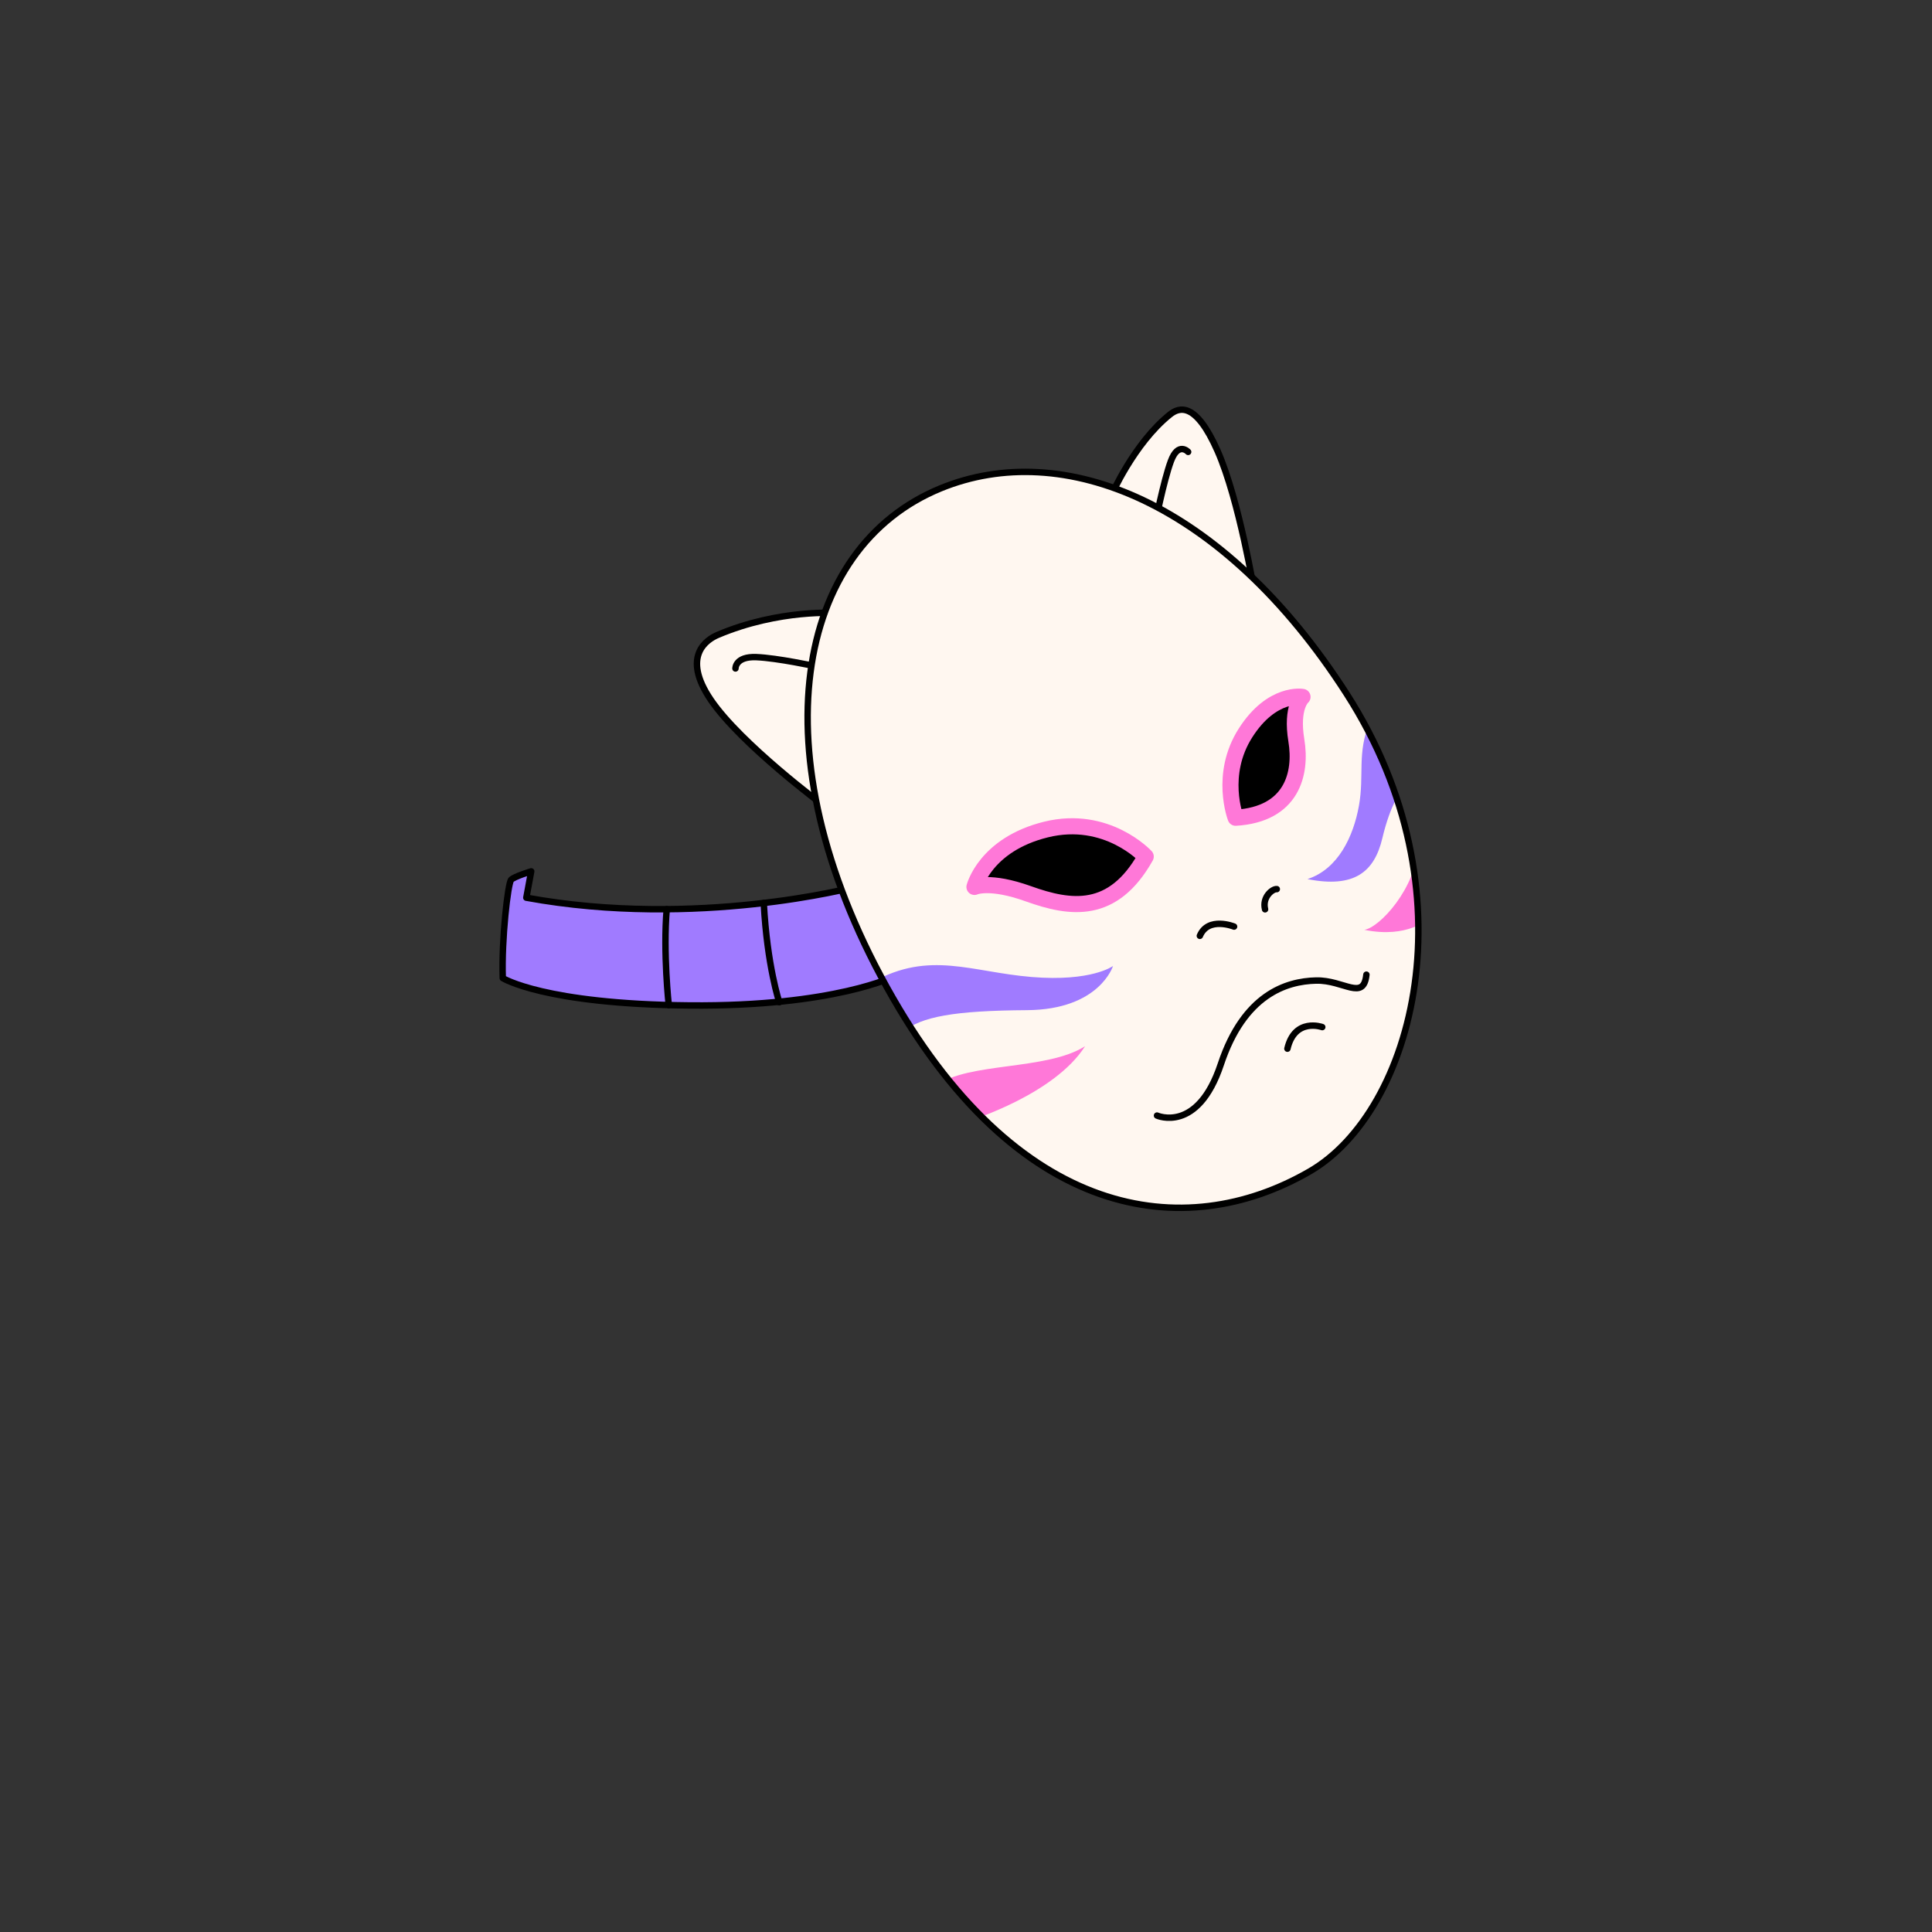 <?xml version="1.0" encoding="UTF-8"?>
<svg id="uuid-0a7adec7-e316-4db6-9a50-9ef12928f489" data-name="COCOBAY" xmlns="http://www.w3.org/2000/svg" xmlns:xlink="http://www.w3.org/1999/xlink" viewBox="0 0 600 600">
  <rect x="0" y="0" width="600" height="600" fill="#333333" stroke="none"/>
  <defs>
    <style>
      .uuid-448164d2-8991-4756-a36d-937c0c19891d, .uuid-22049562-c925-4c1a-86df-0bbe3a7fad3a, .uuid-1208e91f-6bd0-429b-bfbe-25c02e1db96c, .uuid-47d7a9f9-b58a-4a32-bf19-37b4c0493888 {
        stroke-linecap: round;
        stroke-linejoin: round;
      }

      .uuid-448164d2-8991-4756-a36d-937c0c19891d, .uuid-22049562-c925-4c1a-86df-0bbe3a7fad3a, .uuid-47d7a9f9-b58a-4a32-bf19-37b4c0493888 {
        stroke: #000;
        stroke-width: 2px;
      }

      .uuid-448164d2-8991-4756-a36d-937c0c19891d, .uuid-fe4bbce7-35aa-423b-96bd-769d392af878 {
        fill: #fff7f0;
      }

      .uuid-22049562-c925-4c1a-86df-0bbe3a7fad3a, .uuid-b67750ad-9a9e-439f-b3df-eaf259f97f42 {
        fill: #a07bff;
      }

      .uuid-4ea9208e-9a20-445c-9204-881797d2e386 {
        clip-path: url(#uuid-3fbb71e0-b473-4283-b4ed-91f5f32afb3f);
      }

      .uuid-51b149fe-d254-46fe-8276-d44aaf0f286d {
        fill: #ff78d8;
      }

      .uuid-1208e91f-6bd0-429b-bfbe-25c02e1db96c {
        stroke: #ff78d8;
        stroke-width: 5px;
      }

      .uuid-47d7a9f9-b58a-4a32-bf19-37b4c0493888 {
        fill: none;
      }
    </style>
    <clipPath id="uuid-3fbb71e0-b473-4283-b4ed-91f5f32afb3f">
      <path class="uuid-448164d2-8991-4756-a36d-937c0c19891d" d="M292.18,151.631c-45.286,18.526-57.042,82.274-16.829,154.861s92.468,79.781,131.35,57.324c32.271-18.639,50.948-86.941,11.501-148.345-38.38-59.744-88.107-79.351-126.022-63.84Z"/>
    </clipPath>
  </defs>
  <g id="uuid-a9579faf-1ae5-4d40-a4cc-22ba1730b184" data-name="HATS A">
    <g id="uuid-5d29859d-1e7e-4471-9f73-63fc681f3063" data-name="Capa 69">
      <g id="uuid-a170f457-5acf-49c3-a376-5e6480af8811" data-name="Capa 72">
        <g>
          <g>
            <path class="uuid-22049562-c925-4c1a-86df-0bbe3a7fad3a" d="M265.356,275.49s-48.992,12.974-101.9,3.294l1.513-8.175s-5.215,1.589-6.22,2.594-3.015,18.493-2.613,30.554c0,0,12.756,8.078,57.946,8.492s64.065-9.231,64.065-9.231l-12.79-27.528Z"/>
            <path class="uuid-22049562-c925-4c1a-86df-0bbe3a7fad3a" d="M207.053,282.362c-1.149,13.662,.631,29.773,.631,29.773"/>
            <path class="uuid-22049562-c925-4c1a-86df-0bbe3a7fad3a" d="M237.195,280.433c1.044,19.567,4.823,30.815,4.823,30.815"/>
          </g>
          <g>
            <path class="uuid-448164d2-8991-4756-a36d-937c0c19891d" d="M345.053,154.002s7.101-16.327,18.287-25.277c2.872-2.298,8.011-4.021,14.777,11.298s11.489,44.17,11.489,44.17c0,0-12.766-13.787-44.553-30.191Z"/>
            <path class="uuid-47d7a9f9-b58a-4a32-bf19-37b4c0493888" d="M358.585,163.385s2.745-13.979,5.043-20.17,5.362-2.872,5.362-2.872"/>
            <path class="uuid-448164d2-8991-4756-a36d-937c0c19891d" d="M260.031,190.385s-18.013-1.34-37.149,6.794c-3.269,1.389-11.44,6.485-2.106,20.206,9.333,13.721,35.022,32.79,35.022,32.79,0,0,1.568-25.727,4.233-59.79Z"/>
            <path class="uuid-47d7a9f9-b58a-4a32-bf19-37b4c0493888" d="M253.442,206.946s-12.013-2.606-18.567-2.868c-6.554-.262-6.468,3.518-6.468,3.518"/>
          </g>
          <g>
            <path class="uuid-fe4bbce7-35aa-423b-96bd-769d392af878" d="M292.18,151.631c-45.286,18.526-57.042,82.274-16.829,154.861s92.468,79.781,131.35,57.324c32.271-18.639,50.948-86.941,11.501-148.345-38.38-59.744-88.107-79.351-126.022-63.84Z"/>
            <g class="uuid-4ea9208e-9a20-445c-9204-881797d2e386">
              <g>
                <path class="uuid-1208e91f-6bd0-429b-bfbe-25c02e1db96c" d="M383.733,253.96s-5.17-13.404,3.064-26.33,17.713-11.202,17.713-11.202c0,0-3.638,3.064-1.915,13.5s-1.436,22.979-18.862,24.032Z"/>
                <path class="uuid-1208e91f-6bd0-429b-bfbe-25c02e1db96c" d="M355.815,266.017s-12.031-13.059-30.945-8.406c-18.914,4.654-22.243,17.831-22.243,17.831,0,0,4.674-2.206,16.746,2.13,13.149,4.723,26.28,6.554,36.442-11.556Z"/>
                <path class="uuid-47d7a9f9-b58a-4a32-bf19-37b4c0493888" d="M392.877,282.396c-.957-3.83,2.346-6.415,3.638-6.271"/>
                <path class="uuid-47d7a9f9-b58a-4a32-bf19-37b4c0493888" d="M383.255,287.758s-8.043-3.255-10.628,2.872"/>
                <path class="uuid-47d7a9f9-b58a-4a32-bf19-37b4c0493888" d="M359.319,346.449s12.638,5.676,19.819-15.928,20.275-25.801,29.585-26.008c8.617-.191,14.745,6.511,15.627-1.819"/>
                <path class="uuid-47d7a9f9-b58a-4a32-bf19-37b4c0493888" d="M410.638,318.97s-8.521-3.064-10.819,6.702"/>
                <g>
                  <path class="uuid-b67750ad-9a9e-439f-b3df-eaf259f97f42" d="M429.308,260.279c2.489-10.532,5.84-14.745,5.84-14.745l-9.766-21.255c-4.021,9.629-1.628,16.372-3.351,25.947-1.724,9.574-6.463,19.675-15.99,22.787,14.553,2.873,20.777-2.202,23.266-12.734Z"/>
                  <path class="uuid-51b149fe-d254-46fe-8276-d44aaf0f286d" d="M440.488,262.704c-.691,13.12-12.074,25.434-16.797,26.058,13.66,2.793,19.855-3.488,19.855-3.488l-3.058-22.569Z"/>
                  <path class="uuid-b67750ad-9a9e-439f-b3df-eaf259f97f42" d="M320.363,303.412c-18.671-1.541-31.683-8.257-49.263,1.541-3.484,1.942,9.335,15.512,9.335,15.512,5.602-4.74,15.942-6.607,38.492-6.75,22.549-.144,26.726-13.713,26.726-13.713,0,0-6.619,4.952-25.29,3.412Z"/>
                  <path class="uuid-51b149fe-d254-46fe-8276-d44aaf0f286d" d="M301.548,347.896s25.953-8.051,35.432-22.988c-11.921,7.612-36.581,4.891-46.06,12.216l10.628,10.772Z"/>
                </g>
              </g>
            </g>
            <path class="uuid-47d7a9f9-b58a-4a32-bf19-37b4c0493888" d="M292.18,151.631c-45.286,18.526-57.042,82.274-16.829,154.861s92.468,79.781,131.35,57.324c32.271-18.639,50.948-86.941,11.501-148.345-38.38-59.744-88.107-79.351-126.022-63.84Z"/>
          </g>
        </g>
      </g>
    </g>
  </g>
</svg>